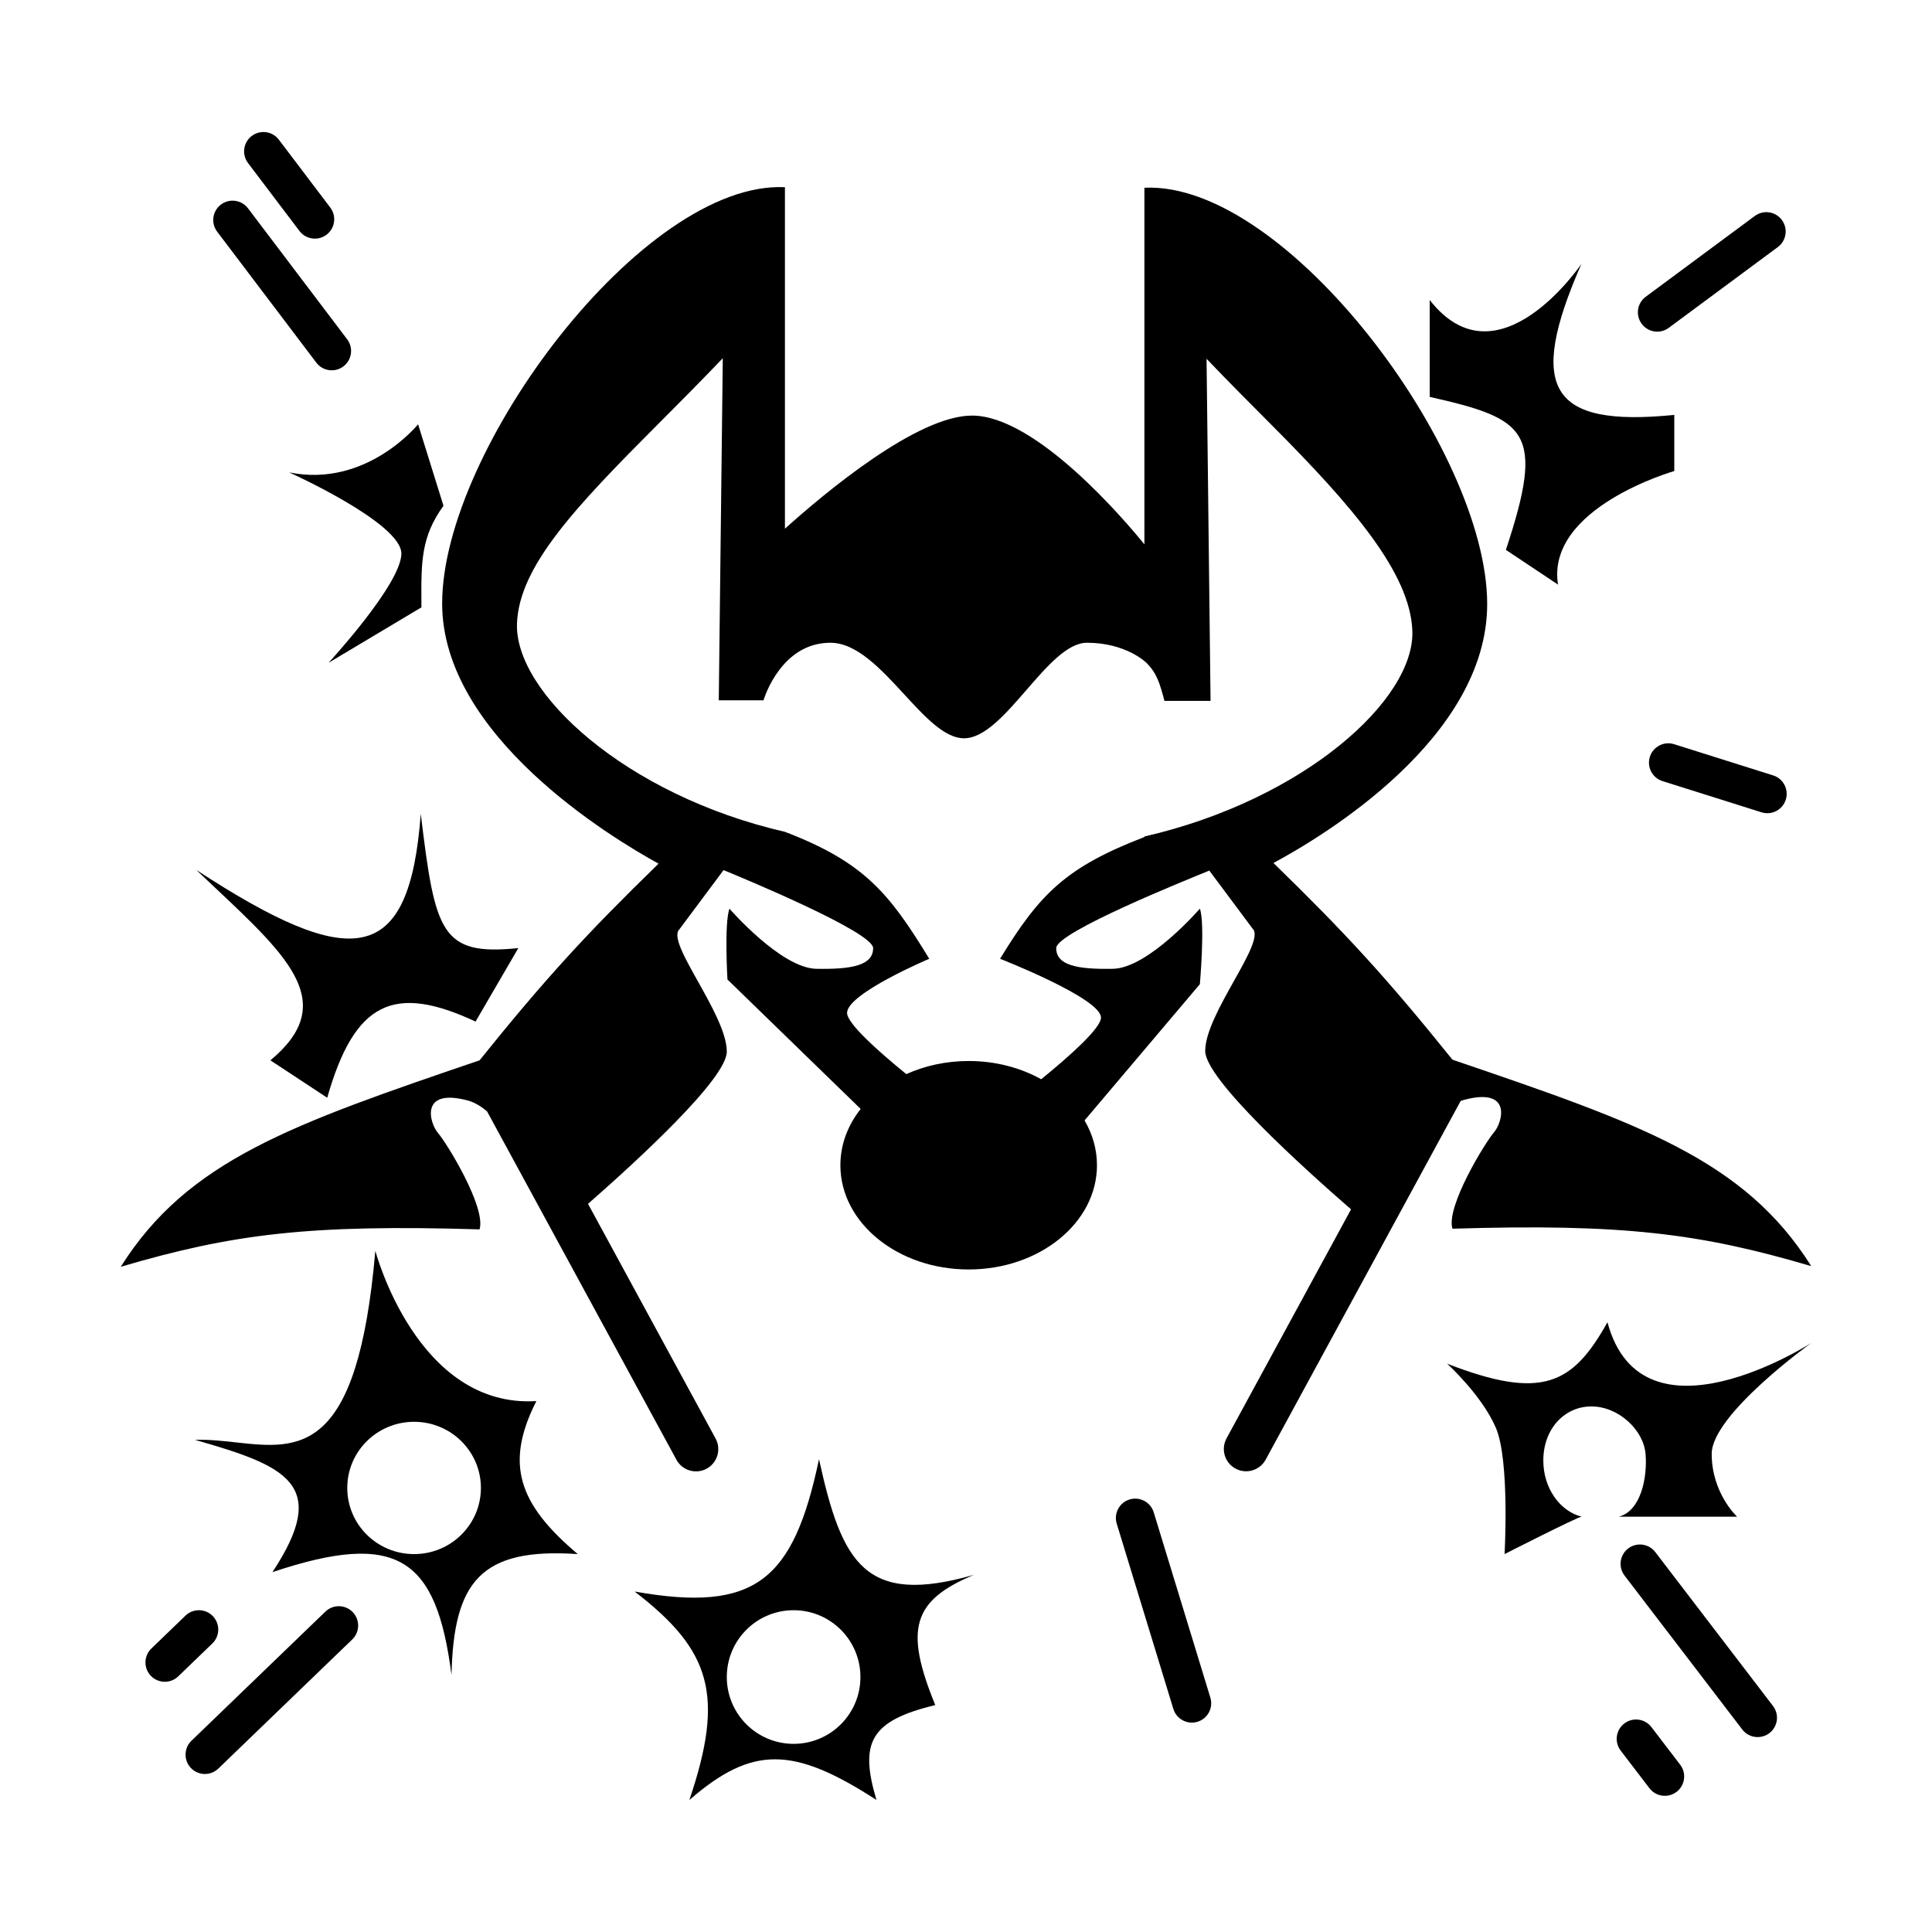 <?xml version="1.0" encoding="utf-8"?>
<svg width="256" height="256" viewBox="0 0 256 256" fill="none" xmlns="http://www.w3.org/2000/svg">
  <path d="M 33.361 18.014 C 32.232 18.868 32.01 20.476 32.865 21.605 L 39.678 30.604 C 40.532 31.732 42.14 31.955 43.269 31.1 C 44.398 30.246 44.62 28.638 43.766 27.509 L 36.952 18.51 C 36.098 17.382 34.49 17.159 33.361 18.014 Z" fill="black"/>
  <path d="M 28.775 30.699 C 27.92 29.57 28.143 27.963 29.271 27.108 C 30.4 26.254 32.008 26.476 32.863 27.605 L 46.001 44.958 C 46.856 46.086 46.634 47.694 45.505 48.549 C 44.376 49.403 42.768 49.181 41.914 48.052 L 28.775 30.699 Z" fill="black"/>
  <path d="M 147.971 201.888 C 147.557 200.535 148.319 199.102 149.673 198.688 C 151.027 198.274 152.46 199.036 152.874 200.39 L 160.379 224.942 C 160.792 226.296 160.03 227.729 158.676 228.143 C 157.322 228.557 155.889 227.795 155.475 226.441 L 147.971 201.888 Z" fill="black"/>
  <path d="M 215.741 205.181 C 214.617 206.041 214.402 207.65 215.262 208.774 L 230.86 229.168 C 231.72 230.292 233.329 230.506 234.454 229.646 C 235.578 228.786 235.793 227.178 234.933 226.053 L 219.335 205.66 C 218.475 204.535 216.866 204.321 215.741 205.181 Z" fill="black"/>
  <path d="M 43.114 213.548 C 44.133 212.565 45.756 212.595 46.738 213.614 C 47.721 214.633 47.691 216.256 46.672 217.238 L 28.93 234.345 C 27.911 235.328 26.288 235.299 25.305 234.28 C 24.323 233.26 24.352 231.638 25.371 230.655 L 43.114 213.548 Z" fill="black"/>
  <path d="M 215.228 228.372 C 214.104 229.232 213.889 230.841 214.749 231.965 L 218.562 236.95 C 219.422 238.075 221.031 238.289 222.155 237.429 C 223.28 236.569 223.494 234.96 222.634 233.836 L 218.822 228.851 C 217.962 227.726 216.353 227.512 215.228 228.372 Z" fill="black"/>
  <path d="M 24.577 214.079 C 25.596 213.097 27.219 213.126 28.201 214.145 C 29.184 215.164 29.155 216.787 28.135 217.77 L 23.618 222.126 C 22.599 223.108 20.976 223.079 19.993 222.06 C 19.01 221.041 19.04 219.418 20.059 218.435 L 24.577 214.079 Z" fill="black"/>
  <path d="M 218.616 100.284 C 218.19 101.635 218.94 103.074 220.29 103.5 L 233.41 107.635 C 234.76 108.06 236.2 107.311 236.625 105.96 C 237.052 104.61 236.301 103.171 234.951 102.745 L 221.831 98.61 C 220.481 98.185 219.041 98.934 218.616 100.284 Z" fill="black"/>
  <path d="M 221.118 43.441 C 219.981 44.284 218.375 44.045 217.533 42.907 C 216.69 41.77 216.929 40.164 218.067 39.322 L 232.521 28.616 C 233.659 27.774 235.264 28.013 236.107 29.15 C 236.95 30.288 236.71 31.893 235.573 32.736 L 221.118 43.441 Z" fill="black"/>
  <path d="M 214.502 200.968 L 230.173 200.968 C 230.173 200.968 226.809 197.869 226.809 192.646 C 226.809 187.422 240 177.949 240 177.949 C 240 177.949 217.601 192.38 212.997 175.205 C 208.397 183.42 204.382 185.602 191.748 180.694 C 191.748 180.694 196.351 184.855 198.211 189.193 C 200.07 193.531 199.362 205.926 199.362 205.926 C 199.362 205.926 209.084 200.975 209.57 200.968 C 206.669 200.219 204.497 197.174 204.497 193.531 C 204.497 189.326 207.302 186.36 210.872 186.36 C 214.441 186.36 217.778 189.459 218.043 192.646 C 218.309 195.833 217.402 200.218 214.502 200.968 Z" fill="black"/>
  <path fill-rule="evenodd" clip-rule="evenodd" d="M 84.086 210.884 C 94.2 218.649 96.056 224.592 91.346 238.506 C 99.662 231.283 105.109 231.362 116.136 238.506 C 113.87 230.911 115.283 228.015 123.928 225.934 C 119.817 215.875 120.89 212.076 129.063 208.67 C 114.634 212.808 111.562 207.204 108.522 193.354 C 105.135 209.424 100.097 213.73 84.086 210.884 Z M 114.011 222.216 C 114.011 227.105 110.047 231.069 105.158 231.069 C 100.268 231.069 96.304 227.105 96.304 222.216 C 96.304 217.326 100.268 213.362 105.158 213.362 C 110.047 213.362 114.011 217.326 114.011 222.216 Z" fill="black"/>
  <path fill-rule="evenodd" clip-rule="evenodd" d="M 59.826 221.95 C 60.11 209.641 63.633 205.037 76.56 205.926 C 68.7 199.299 66.846 193.972 71.071 185.652 C 55.222 186.626 49.733 165.732 49.733 165.732 C 47.396 192.902 39.695 192.054 31.255 191.123 L 31.254 191.123 C 29.464 190.926 27.64 190.725 25.828 190.787 C 38.085 194.275 43.755 196.721 36.098 208.316 C 52.717 202.754 57.833 206.432 59.826 221.95 Z M 54.868 205.926 C 59.758 205.926 63.722 202.002 63.722 197.161 C 63.722 192.32 59.758 188.396 54.868 188.396 C 49.978 188.396 46.014 192.32 46.014 197.161 C 46.014 202.002 49.978 205.926 54.868 205.926 Z" fill="black"/>
  <path d="M 43.358 145.458 L 35.833 140.5 C 44.839 133.004 38.409 126.952 28.46 117.587 L 28.459 117.587 L 28.453 117.581 L 28.449 117.578 L 28.448 117.577 L 28.443 117.572 C 27.651 116.826 26.836 116.059 26.005 115.269 C 46.763 128.814 54.253 127.942 55.754 107.832 C 57.651 123.553 58.41 126.689 68.68 125.627 L 63.014 135.365 C 52.212 130.319 46.988 132.71 43.358 145.458 Z" fill="black"/>
  <path d="M 189.446 39.751 L 189.446 52.588 C 202.375 55.517 204.763 57.103 199.539 72.862 L 206.446 77.465 C 204.825 67.269 221.851 62.415 221.851 62.415 L 221.851 54.978 C 205.363 56.629 202.285 51.531 209.544 34.97 C 209.544 34.97 198.477 51.348 189.446 39.751 Z" fill="black"/>
  <path fill-rule="evenodd" clip-rule="evenodd" d="M 87.264 114.438 C 81.01 111.006 58.587 97.483 58.587 79.959 C 58.587 59.596 85.237 23.92 104.007 24.805 L 104.007 70.056 C 109.472 65.144 121.565 55.067 128.797 55.067 C 137.344 55.067 149.215 69.142 151.64 72.131 L 151.64 24.877 C 170.41 23.992 197.06 59.668 197.06 80.031 C 197.06 97.761 175.443 110.749 168.739 114.351 C 178.302 123.656 183.75 129.588 192.456 140.412 C 217.255 148.865 231.104 153.625 240 167.768 C 225.247 163.426 215.092 162.123 192.456 162.81 C 191.571 159.889 196.794 151.39 197.945 150.062 C 199.096 148.734 200.424 144.042 194.05 145.724 C 193.878 145.769 193.708 145.824 193.538 145.89 C 193.52 145.927 193.501 145.964 193.481 146 L 167.709 193.409 C 166.93 194.841 165.138 195.371 163.706 194.593 C 162.274 193.815 161.745 192.023 162.523 190.591 L 179.02 160.244 C 172.612 154.675 159.697 142.989 159.697 139.261 C 159.697 136.786 161.716 133.179 163.512 129.971 C 165.314 126.753 166.891 123.935 165.983 123.059 L 160.24 115.357 C 157.317 116.557 139.953 123.526 139.953 125.627 C 139.953 127.929 142.786 128.46 147.479 128.371 C 152.171 128.283 158.989 120.403 158.989 120.403 C 159.697 122.351 158.989 130.408 158.989 130.408 L 143.709 148.465 C 144.763 150.263 145.354 152.275 145.354 154.4 C 145.354 162.028 137.743 168.211 128.355 168.211 C 118.966 168.211 111.355 162.028 111.355 154.4 C 111.355 151.653 112.343 149.093 114.045 146.942 L 96.392 129.788 C 96.392 129.788 95.95 122.351 96.658 120.403 C 96.658 120.403 103.475 128.283 108.168 128.371 C 112.86 128.46 115.694 127.929 115.694 125.627 C 115.694 123.485 98.297 116.286 95.874 115.294 L 90.018 123.148 C 89.109 124.023 90.687 126.841 92.489 130.059 C 94.285 133.268 96.304 136.874 96.304 139.349 C 96.304 142.904 84.564 153.692 77.917 159.516 L 94.817 190.606 C 95.596 192.038 95.066 193.829 93.634 194.608 C 92.202 195.386 90.41 194.856 89.632 193.424 L 64.538 147.264 C 63.707 146.558 62.841 146.047 61.951 145.812 C 55.576 144.13 56.904 148.822 58.055 150.15 C 59.207 151.478 64.43 159.977 63.545 162.899 C 40.908 162.211 30.754 163.514 16 167.857 C 24.897 153.713 38.745 148.954 63.545 140.5 C 72.251 129.676 77.699 123.744 87.264 114.438 Z M 151.64 110.91 L 151.64 110.842 C 172.8 105.973 187.498 92.693 187.144 83.574 C 186.848 75.973 179.339 67.195 168.497 56.317 C 165.711 53.522 162.799 50.6 159.874 47.541 L 160.405 92.87 L 154.296 92.87 C 153.657 90.466 153.29 89.225 151.906 87.818 L 151.906 87.824 C 151.906 87.824 149.249 85.168 144.026 85.168 C 141.436 85.168 138.737 88.28 136.015 91.419 C 133.248 94.61 130.458 97.828 127.735 97.828 C 125.174 97.828 122.553 94.981 119.797 91.987 C 116.741 88.668 113.519 85.168 110.027 85.168 C 103.592 85.168 101.314 92.319 101.18 92.76 L 101.174 92.798 L 95.242 92.798 L 95.773 47.469 C 92.848 50.528 89.936 53.45 87.15 56.245 L 87.149 56.245 C 76.308 67.122 68.798 74.999 68.503 82.6 C 68.149 91.719 82.846 105.353 104.007 110.222 C 114.513 114.244 117.822 118.342 123.131 127.043 C 123.131 127.043 112.241 131.647 112.241 134.214 C 112.241 135.616 116.354 139.284 120.091 142.328 C 122.537 141.22 125.355 140.589 128.355 140.589 C 131.921 140.589 135.23 141.481 137.964 143.006 C 141.72 139.95 145.885 136.244 145.885 134.834 C 145.885 132.267 132.516 127.043 132.516 127.043 C 137.795 118.391 141.271 114.904 151.64 110.91 Z" fill="black"/>
  <path d="M 43.535 87.824 C 43.535 87.824 53.098 77.465 53.186 73.393 C 53.275 69.32 38.312 62.592 38.312 62.592 C 48.565 64.695 55.399 56.218 55.399 56.218 L 58.764 67.018 C 55.78 71.139 55.802 74.43 55.84 80.092 C 55.841 80.219 55.841 80.347 55.842 80.475 L 43.535 87.824 Z" fill="black"/>
</svg>
